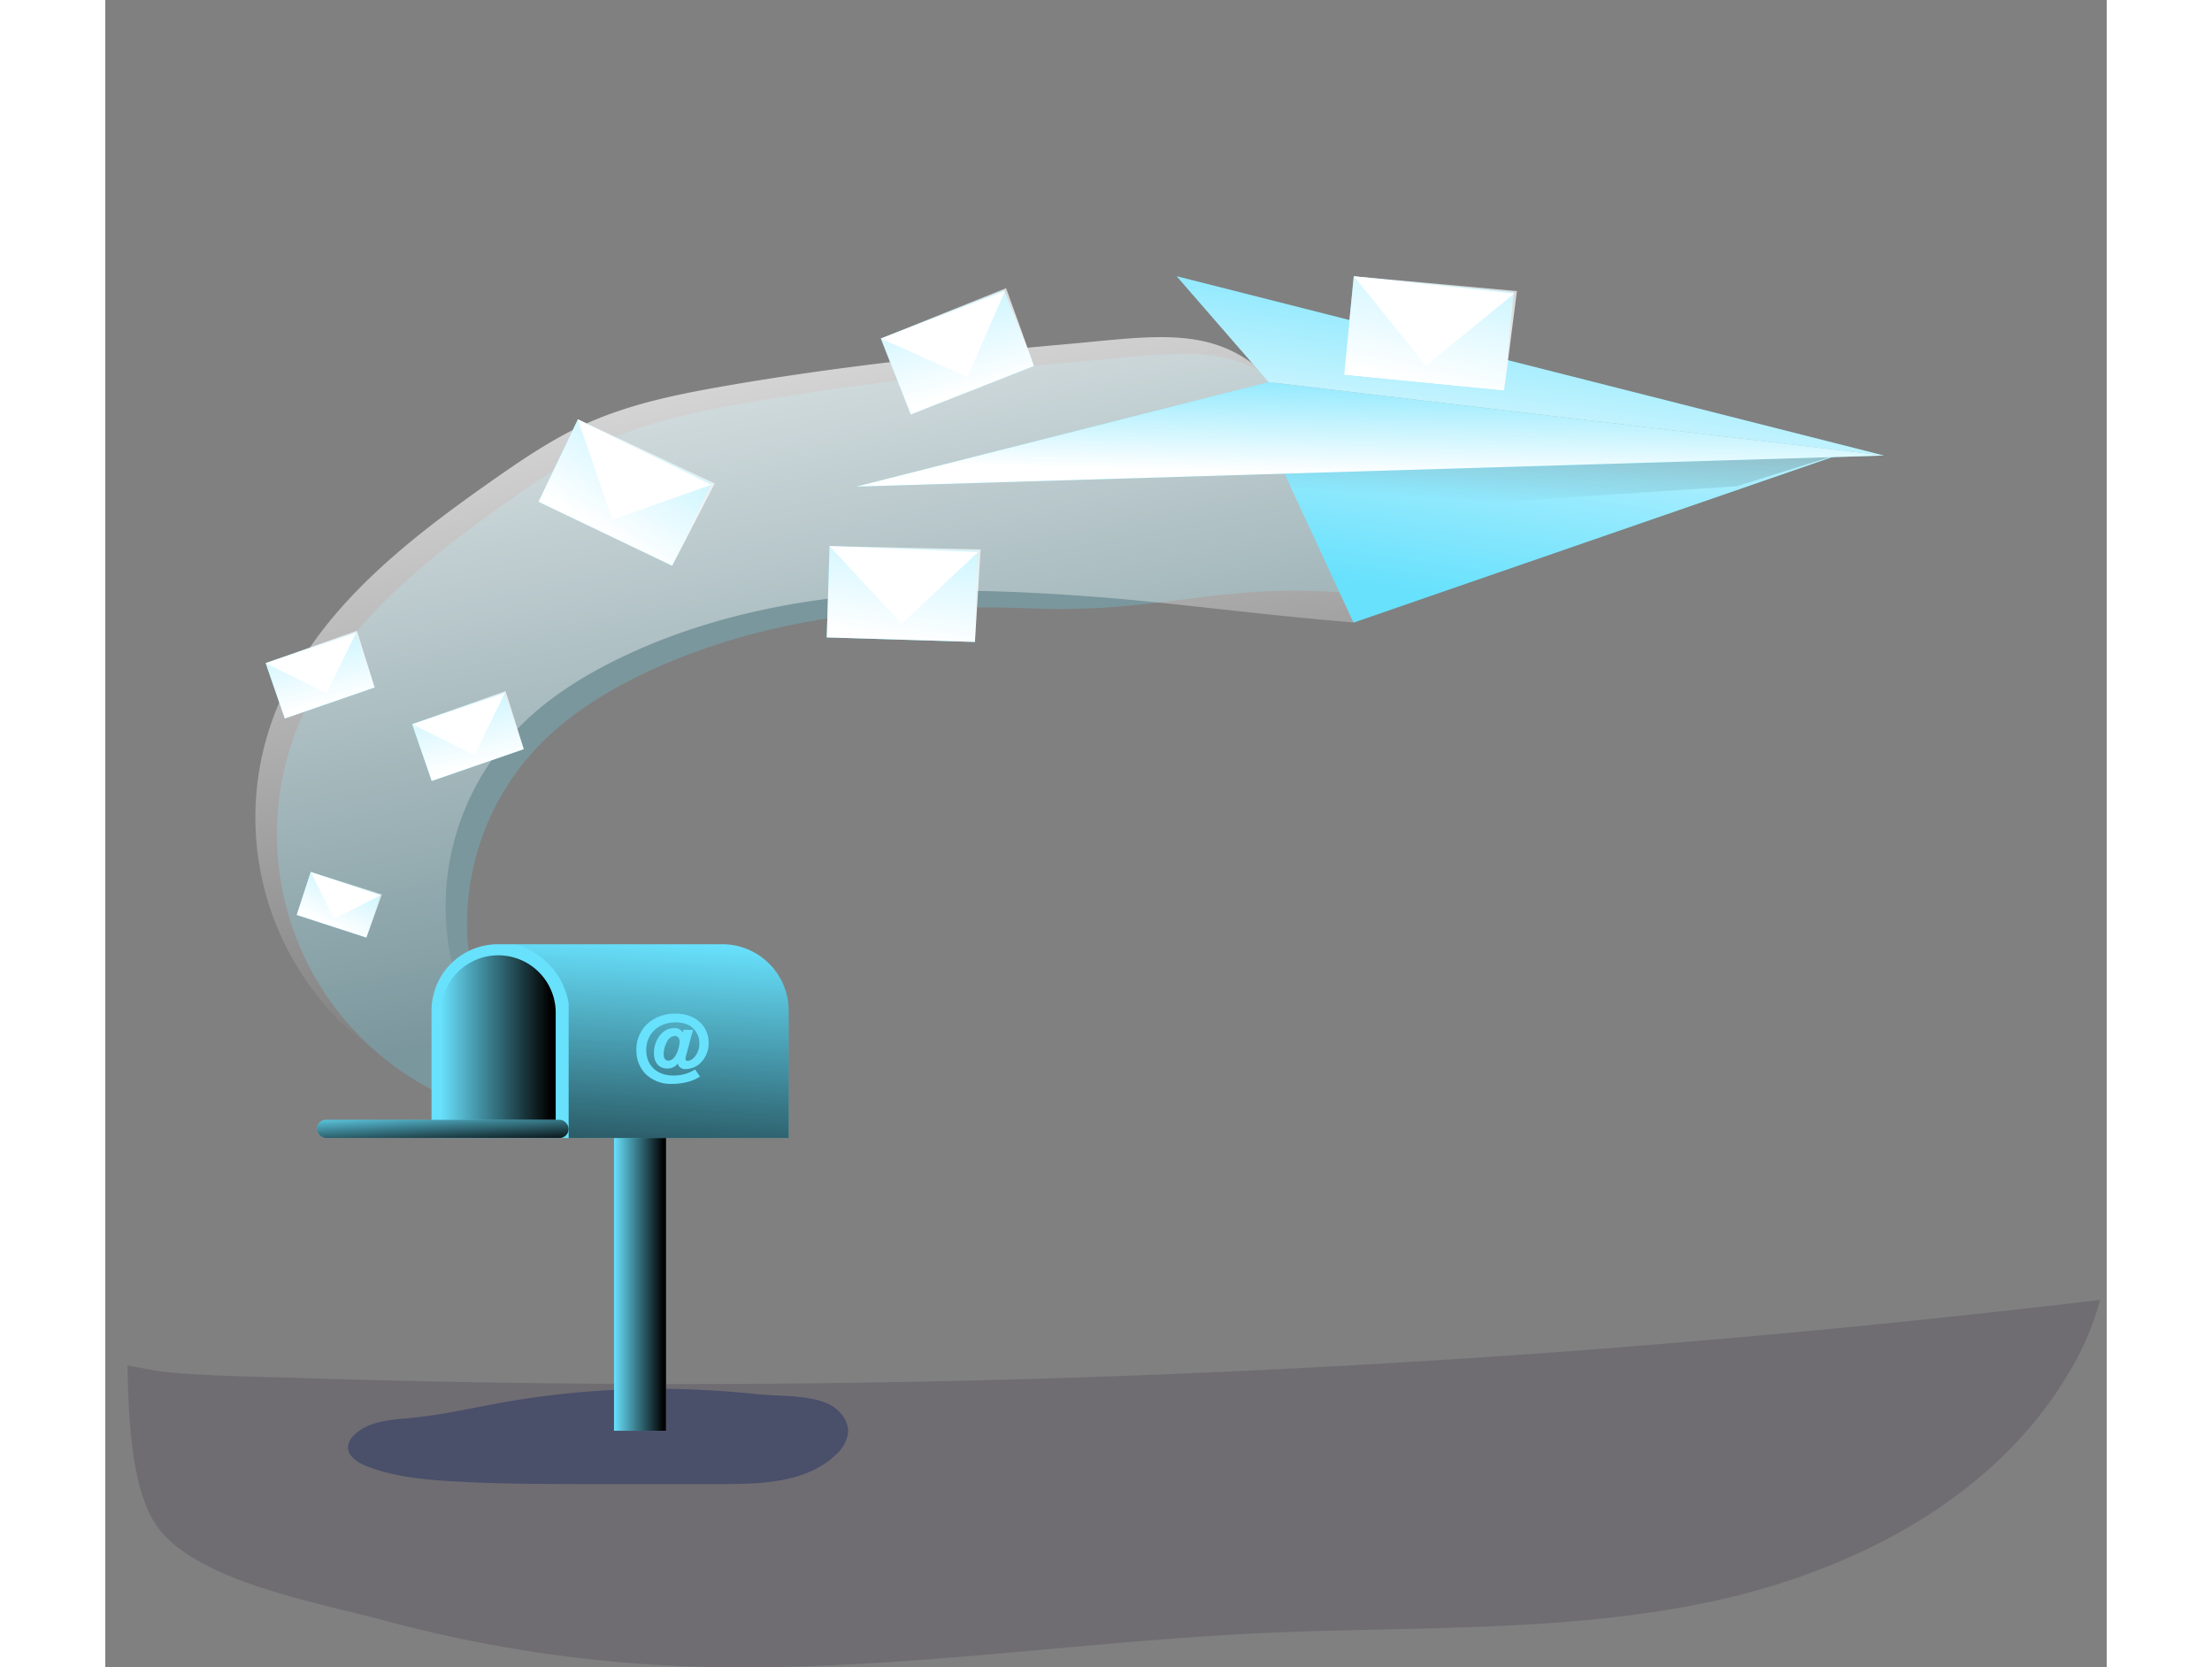 <?xml version="1.0" encoding="UTF-8" standalone="no"?>
<svg
   xmlns:dc="http://purl.org/dc/elements/1.1/"
   xmlns:cc="http://creativecommons.org/ns#"
   xmlns:rdf="http://www.w3.org/1999/02/22-rdf-syntax-ns#"
   xmlns:svg="http://www.w3.org/2000/svg"
   xmlns="http://www.w3.org/2000/svg"
   xmlns:xlink="http://www.w3.org/1999/xlink"
   xmlns:sodipodi="http://sodipodi.sourceforge.net/DTD/sodipodi-0.dtd"
   xmlns:inkscape="http://www.inkscape.org/namespaces/inkscape"
   id="Layer_1"
   data-name="Layer 1"
   viewBox="0 0 522.68 435.39"
   width="406"
   height="306"
   class="illustration styles_illustrationTablet__1DWOa"
   version="1.1"
   sodipodi:docname="messages.svg"
   inkscape:version="0.92.4 (5da689c313, 2019-01-14)">
  <rect x="0" y="0" width="522.68" height="435.39" fill="#808080" stroke="none"/>
  <sodipodi:namedview
     pagecolor="#ffffff"
     bordercolor="#666666"
     borderopacity="1"
     objecttolerance="10"
     gridtolerance="10"
     guidetolerance="10"
     inkscape:pageopacity="0"
     inkscape:pageshadow="2"
     inkscape:window-width="1366"
     inkscape:window-height="705"
     id="namedview124"
     showgrid="false"
     inkscape:zoom="0.96453618"
     inkscape:cx="168.81001"
     inkscape:cy="164.00611"
     inkscape:window-x="-8"
     inkscape:window-y="-8"
     inkscape:window-maximized="1"
     inkscape:current-layer="layer2" />
  <defs
     id="defs37">
    <linearGradient
       id="linear-gradient"
       x1="214.17"
       y1="257.25"
       x2="166.51"
       y2="15.19"
       gradientUnits="userSpaceOnUse">
      <stop
         offset="0"
         stop-color="#fff"
         stop-opacity="0"
         id="stop2" />
      <stop
         offset="0.95"
         stop-color="#fff"
         id="stop4" />
    </linearGradient>
    <linearGradient
       id="linear-gradient-2"
       x1="140.01"
       y1="362.67"
       x2="138.99"
       y2="273.15"
       gradientUnits="userSpaceOnUse">
      <stop
         offset="0"
         stop-color="#010101"
         stop-opacity="0"
         id="stop7" />
      <stop
         offset="0.95"
         stop-color="#010101"
         id="stop9" />
    </linearGradient>
    <linearGradient
       id="linear-gradient-3"
       x1="87.61"
       y1="273.25"
       x2="117.65"
       y2="273.25"
       xlink:href="#linear-gradient-2" />
    <linearGradient
       id="linear-gradient-4"
       x1="164.13"
       y1="250.97"
       x2="158.68"
       y2="343.53"
       xlink:href="#linear-gradient-2" />
    <linearGradient
       id="linear-gradient-5"
       x1="87.79"
       y1="289.08"
       x2="88.47"
       y2="300.66"
       xlink:href="#linear-gradient-2" />
    <linearGradient
       id="linear-gradient-6"
       x1="375.13"
       y1="159.08"
       x2="389.71"
       y2="60.32"
       xlink:href="#linear-gradient" />
    <linearGradient
       id="linear-gradient-7"
       x1="380.11"
       y1="132.62"
       x2="386.7"
       y2="39.18"
       xlink:href="#linear-gradient-2" />
    <linearGradient
       id="linear-gradient-8"
       x1="376.38"
       y1="63.58"
       x2="366.03"
       y2="141.65"
       xlink:href="#linear-gradient" />
    <linearGradient
       id="linear-gradient-9"
       x1="117.43"
       y1="146.04"
       x2="116.17"
       y2="231.33"
       gradientTransform="translate(121.44 -73.66) rotate(7.66)"
       xlink:href="#linear-gradient" />
    <linearGradient
       id="linear-gradient-10"
       x1="700.75"
       y1="-986.94"
       x2="699.49"
       y2="-901.66"
       gradientTransform="translate(-732.61 80.8) rotate(-40.37)"
       xlink:href="#linear-gradient" />
    <linearGradient
       id="linear-gradient-11"
       x1="-253.94"
       y1="372.72"
       x2="-255.2"
       y2="458"
       gradientTransform="translate(583.88 -115.11) rotate(31.47)"
       xlink:href="#linear-gradient" />
    <linearGradient
       id="linear-gradient-12"
       x1="283.85"
       y1="-1111.43"
       x2="282.6"
       y2="-1026.14"
       gradientTransform="translate(-259.82 -318.64) rotate(-16.55)"
       xlink:href="#linear-gradient" />
    <linearGradient
       id="linear-gradient-13"
       x1="314.83"
       y1="112.04"
       x2="314.01"
       y2="168.05"
       gradientTransform="translate(-247.07 110.63) rotate(-13.17)"
       xlink:href="#linear-gradient" />
    <linearGradient
       id="linear-gradient-14"
       x1="864.91"
       y1="-311.14"
       x2="864.08"
       y2="-255.13"
       gradientTransform="translate(-990.4 558.62) rotate(-61.19)"
       xlink:href="#linear-gradient" />
    <linearGradient
       id="linear-gradient-15"
       x1="280.89"
       y1="88.71"
       x2="280.08"
       y2="143.4"
       gradientTransform="translate(-247.07 110.63) rotate(-13.17)"
       xlink:href="#linear-gradient" />
    <linearGradient
       id="linear-gradient-16"
       x1="859.86"
       y1="-327.24"
       x2="859.06"
       y2="-272.55"
       gradientTransform="translate(-990.4 558.62) rotate(-61.19)"
       xlink:href="#linear-gradient" />
    <linearGradient
       id="linear-gradient-17"
       x1="-211.41"
       y1="438.75"
       x2="-212.03"
       y2="480.89"
       gradientTransform="translate(446.33 -110.14) rotate(23.91)"
       xlink:href="#linear-gradient" />
    <linearGradient
       id="linear-gradient-18"
       x1="273.31"
       y1="-222.43"
       x2="272.69"
       y2="-180.29"
       gradientTransform="translate(-416.81 -200.89) rotate(-24.11)"
       xlink:href="#linear-gradient" />
    <linearGradient
       id="linear-gradient-19"
       x1="491.57"
       y1="12.26"
       x2="490.45"
       y2="88.46"
       gradientTransform="translate(-270 152.25) rotate(-15.56)"
       xlink:href="#linear-gradient" />
    <linearGradient
       id="linear-gradient-20"
       x1="1052.56"
       y1="-627.13"
       x2="1051.44"
       y2="-550.93"
       gradientTransform="translate(-994.01 630.86) rotate(-63.58)"
       xlink:href="#linear-gradient" />
    <linearGradient
       id="linear-gradient-21"
       x1="186.54"
       y1="91.13"
       x2="185.18"
       y2="183.62"
       gradientTransform="matrix(0.98, 0.2, -0.2, 0.98, 197.17, -112.75)"
       xlink:href="#linear-gradient" />
    <linearGradient
       id="linear-gradient-22"
       x1="786.11"
       y1="-1108.21"
       x2="784.75"
       y2="-1015.72"
       gradientTransform="translate(-665.35 -16.26) rotate(-36.5)"
       xlink:href="#linear-gradient" />
    <linearGradient
       id="linear-gradient-23"
       x1="331.02"
       y1="90.53"
       x2="329.14"
       y2="176.13"
       gradientUnits="userSpaceOnUse">
      <stop
         offset="0"
         stop-color="#fff"
         stop-opacity="0"
         id="stop32" />
      <stop
         offset="0.39"
         stop-color="#fff"
         id="stop34" />
    </linearGradient>
    <linearGradient
       inkscape:collect="always"
       xlink:href="#linear-gradient-2"
       id="linearGradient907"
       x1="132.85"
       y1="331.67"
       x2="146.46"
       y2="331.67"
       gradientUnits="userSpaceOnUse" />
  </defs>
  <title
     id="title39">Inbox Message Sent</title>
  <g
     inkscape:groupmode="layer"
     id="layer2"
     inkscape:label="Layer 1"
     style="display:inline">
    <path
       d="m 123.21,371.42 c -7.93,1.42 -15.79,3.25 -23.8,4 -5.2,0.5 -10.94,0.76 -14.71,4.38 a 5,5 0 0 0 -1.68,3 c -0.21,2.5 2.4,4.25 4.74,5.17 6.83,2.7 14.24,3.47 21.57,3.94 11.92,0.75 23.88,0.77 35.84,0.78 h 35.6 c 10.52,0 22.18,-0.43 29.71,-7.76 a 9.31,9.31 0 0 0 3.06,-5.31 c 0.42,-3.34 -2.12,-6.49 -5.19,-7.89 -5.31,-2.42 -13.26,-1.92 -19,-2.56 Q 178,368 166.64,367.83 a 231.57,231.57 0 0 0 -43.43,3.59 z"
       transform="translate(-19.61,-5.13)"
       style="opacity:0.658;isolation:isolate;fill:#3d4973;fill-opacity:1"
       id="path63"
       inkscape:connector-curvature="0" />
  </g>
  <g
     inkscape:groupmode="layer"
     id="layer3"
     inkscape:label="Layer 2"
     style="display:inline">
    <path
       d="m 187.05,110.33 c -12.49,2.17 -25.05,4.73 -36.58,10 -8.63,3.93 -16.5,9.31 -24.27,14.75 -23.42,16.41 -47.37,35.24 -57.2,62.1 a 75.21,75.21 0 0 0 69.83,101 66.87,66.87 0 0 1 -6.31,-98 c 7.52,-7.91 16.88,-13.87 26.69,-18.66 31.36,-15.3 67.25,-18.88 102.12,-17.51 34.87,1.37 48.2,-6.88 83,-4 -7.77,-19.34 3.93,-23.73 -7.12,-41.41 -16.24,-26 -33.76,-21.62 -61.47,-19.2 -29.68,2.69 -59.34,5.83 -88.69,10.93 z"
       transform="translate(-19.61,-5.13)"
       style="opacity:0.24;isolation:isolate;fill:#68e1fd"
       id="path43"
       inkscape:connector-curvature="0" />
    <path
       style="fill:url(#linear-gradient)"
       d="m 181.4,105.94 c -12.49,2.17 -25.05,4.73 -36.58,10 -8.62,3.93 -16.5,9.31 -24.26,14.75 -23.42,16.42 -47.37,35.25 -57.19,62.11 a 75.21,75.21 0 0 0 69.82,101 66.86,66.86 0 0 1 -6.3,-97.95 c 7.51,-7.91 16.87,-13.87 26.68,-18.66 31.37,-15.3 67.26,-18.88 102.13,-17.51 34.87,1.37 55.12,5.14 89.89,8 -7.77,-19.34 -3,-35.75 -14,-53.43 -16.24,-26 -33.75,-21.62 -61.46,-19.2 -29.72,2.65 -59.37,5.79 -88.73,10.89 z"
       transform="translate(-19.61,-5.13)"
       id="path45"
       inkscape:connector-curvature="0" />
    <path
       d="m 540.54,344.6 a 71.28,71.28 0 0 1 -7.55,18 c -19.28,33.65 -57,53.09 -95,61 -38,7.91 -77.21,6.21 -116,8 C 269.66,434 217.45,442.82 165.1,440 A 354.84,354.84 0 0 1 91.7,428.11 c -16.07,-4.38 -49.28,-10.09 -59,-25 -6.08,-9.29 -7.08,-26.7 -7.28,-41.36 3.64,0.57 7.24,1.43 10.42,1.73 10.76,1 21.65,1.11 32.44,1.44 q 34.27,1.11 68.59,1.47 136.61,1.45 273,-9 65.46,-5.04 130.67,-12.79 z"
       style="opacity:0.158;isolation:isolate;fill:#150b28;fill-opacity:1"
       id="path47"
       transform="translate(-19.61,-5.13)"
       inkscape:connector-curvature="0" />
    <rect
       style="fill:#68e1fd"
       x="132.85"
       y="289.69"
       width="13.61"
       height="83.96"
       id="rect49" />
    <rect
       x="132.85"
       y="289.69"
       width="13.61"
       height="83.96"
       id="rect51"
       style="opacity:1;fill:url(#linearGradient907);fill-opacity:1" />
    <path
       style="fill:#68e1fd"
       d="m 198.08,269.05 v 33.27 h -93.27 v -33.27 a 17.34,17.34 0 0 1 17.36,-17.33 h 58.56 a 17.35,17.35 0 0 1 17.35,17.33 z"
       transform="translate(-19.61,-5.13)"
       id="path53"
       inkscape:connector-curvature="0" />
    <path
       style="fill:url(#linear-gradient-3)"
       d="m 102.63,249.48 v 0 a 15,15 0 0 1 15,15 V 297 h -30 v -32.5 a 15,15 0 0 1 15,-15.02 z"
       id="path55"
       inkscape:connector-curvature="0" />
    <path
       style="fill:url(#linear-gradient-4)"
       d="m 198.09,269.05 v 33.26 H 140.62 V 267.1 c -1.72,-9.2 -8.2,-13.43 -13.52,-15.38 h 53.63 a 17.35,17.35 0 0 1 17.36,17.33 z"
       transform="translate(-19.61,-5.13)"
       id="path57"
       inkscape:connector-curvature="0" />
    <rect
       style="fill:#68e1fd"
       x="55.25"
       y="292.42"
       width="65.76"
       height="4.77"
       rx="2.39"
       id="rect59" />
    <rect
       style="fill:url(#linear-gradient-5)"
       x="55.25"
       y="292.42"
       width="65.76"
       height="4.77"
       rx="2.39"
       id="rect61" />
    <path
       style="fill:#68e1fd"
       d="m 173.12,274.1 c -0.13,0.43 -0.51,1.72 -0.62,2.19 l -1.27,4.71 a 2.15,2.15 0 0 0 -0.09,0.64 0.49,0.49 0 0 0 0.56,0.53 2.37,2.37 0 0 0 1.33,-0.55 5.19,5.19 0 0 0 1.72,-4 5.3,5.3 0 0 0 -2.44,-4.6 7.52,7.52 0 0 0 -3.8,-0.89 c -4.48,0 -7.62,3 -7.62,7.17 0,4.17 2.83,6.7 7.11,6.7 a 11.5,11.5 0 0 0 3.25,-0.47 9.39,9.39 0 0 0 2.38,-1.12 l 1.29,1.87 a 10.59,10.59 0 0 1 -2.65,1.23 15.52,15.52 0 0 1 -4.5,0.67 9.48,9.48 0 0 1 -7,-2.52 8.73,8.73 0 0 1 -2.46,-6.28 9.15,9.15 0 0 1 2.59,-6.62 10.46,10.46 0 0 1 7.81,-2.91 c 4.95,0 8.47,3.18 8.47,7.62 a 7.14,7.14 0 0 1 -2,5.11 5.66,5.66 0 0 1 -4,1.74 2.1,2.1 0 0 1 -1.82,-0.83 1.35,1.35 0 0 1 -0.19,-0.65 3.47,3.47 0 0 1 -2.85,1.33 c -2.1,0 -3.43,-1.57 -3.43,-4 0,-3.58 2.35,-6.55 5.17,-6.55 a 2.35,2.35 0 0 1 2.36,1.19 l 0.21,-0.75 z m -4.37,6.31 a 8,8 0 0 0 0.84,-3.27 c 0,-0.87 -0.48,-1.47 -1.23,-1.47 a 2.46,2.46 0 0 0 -2.08,1.53 7.38,7.38 0 0 0 -0.85,3.18 c 0,1.13 0.43,1.72 1.24,1.72 0.81,0 1.52,-0.61 2.08,-1.69 z"
       transform="translate(-19.61,-5.13)"
       id="path65"
       inkscape:connector-curvature="0" />
    <polygon
       style="fill:#68e1fd"
       points="456.12,117.59 325.98,162.6 306.08,119.67 "
       id="polygon67" />
    <polygon
       style="fill:url(#linear-gradient-6)"
       points="456.12,117.59 325.98,162.6 306.08,119.67 "
       id="polygon69" />
    <polygon
       style="fill:url(#linear-gradient-7)"
       points="312.71,134.52 426.06,126.99 456.12,117.59 306.08,119.67 "
       id="polygon71" />
    <polygon
       style="fill:#68e1fd"
       points="279.8,72.14 464.48,118.96 303.83,99.79 "
       id="polygon73" />
    <polygon
       style="fill:#68e1fd"
       points="196.13,127.07 303.83,99.79 464.48,118.96 "
       id="polygon75" />
    <polygon
       style="fill:url(#linear-gradient-8)"
       points="279.8,72.14 464.48,118.96 303.83,99.79 "
       id="polygon77" />
    <rect
       style="fill:#68e1fd"
       x="208.38"
       y="148.32"
       width="38.71"
       height="23.86"
       transform="rotate(1.75,385.545,-484.628)"
       id="rect79" />
    <polygon
       style="fill:url(#linear-gradient-9)"
       points="227.11,167.64 188.42,166.46 189.14,142.61 228.59,143.5 "
       id="polygon81" />
    <polygon
       style="fill:url(#linear-gradient-10)"
       points="189.14,142.61 207.95,162.9 227.97,144.15 "
       id="polygon83" />
    <rect
       style="fill:#68e1fd"
       x="135.98"
       y="121.83"
       width="38.71"
       height="23.86"
       transform="rotate(25.56,156.842,87.982)"
       id="rect85" />
    <polygon
       style="fill:url(#linear-gradient-11)"
       points="148.04,147.75 113.12,131.04 123.42,109.52 159.14,126.27 "
       id="polygon87" />
    <polygon
       style="fill:url(#linear-gradient-12)"
       points="123.42,109.52 132.43,135.68 158.31,126.6 "
       id="polygon89" />
    <rect
       style="fill:#68e1fd"
       x="101.6"
       y="189.68"
       width="25.42"
       height="15.67"
       transform="rotate(-19.08,89.223,253.272)"
       id="rect91" />
    <polygon
       style="fill:url(#linear-gradient-13)"
       points="109.28,195.64 85.25,203.95 80.13,189.14 104.55,180.48 "
       id="polygon93" />
    <polygon
       style="fill:url(#linear-gradient-14)"
       points="80.13,189.14 96.41,197.2 104.32,181.02 "
       id="polygon95" />
    <rect
       style="fill:#68e1fd"
       x="63.31"
       y="173.83"
       width="24.83"
       height="15.3"
       transform="rotate(-19.08,50.649,237.245)"
       id="rect97" />
    <polygon
       style="fill:url(#linear-gradient-15)"
       points="70.34,179.53 46.88,187.64 41.88,173.18 65.72,164.72 "
       id="polygon99" />
    <polygon
       style="fill:url(#linear-gradient-16)"
       points="41.88,173.18 57.78,181.06 65.5,165.25 "
       id="polygon101" />
    <rect
       style="fill:#68e1fd"
       x="70.96"
       y="235.52"
       width="19.13"
       height="11.79"
       transform="rotate(18,86.925,176.966)"
       id="rect103" />
    <polygon
       style="fill:url(#linear-gradient-17)"
       points="68.18,244.84 49.99,238.94 53.64,227.72 72.22,233.6 "
       id="polygon105" />
    <polygon
       style="fill:url(#linear-gradient-18)"
       points="53.64,227.72 59.75,239.95 71.84,233.82 "
       id="polygon107" />
    <rect
       style="fill:#68e1fd"
       x="224.86"
       y="86.47"
       width="34.59"
       height="21.32"
       transform="rotate(-21.47,218.788,146.284)"
       id="rect109" />
    <polygon
       style="fill:url(#linear-gradient-19)"
       points="242.54,95.59 210.35,108.25 202.54,88.41 235.25,75.25 "
       id="polygon111" />
    <polygon
       style="fill:url(#linear-gradient-20)"
       points="202.54,88.41 225.14,98.45 234.97,76 "
       id="polygon113" />
    <rect
       style="fill:#68e1fd"
       x="344.29"
       y="79.27"
       width="41.98"
       height="25.88"
       transform="rotate(5.62,407.539,-110.169)"
       id="rect115" />
    <polygon
       style="fill:url(#linear-gradient-21)"
       points="365.3,102.02 323.51,97.91 326.05,72.15 368.66,76.01 "
       id="polygon117" />
    <polygon
       style="fill:url(#linear-gradient-22)"
       points="326.05,72.15 344.92,95.48 367.95,76.66 "
       id="polygon119" />
    <polygon
       style="fill:url(#linear-gradient-23)"
       points="196.13,127.07 303.83,99.79 464.48,118.96 "
       id="polygon121" />
  </g>
</svg>
